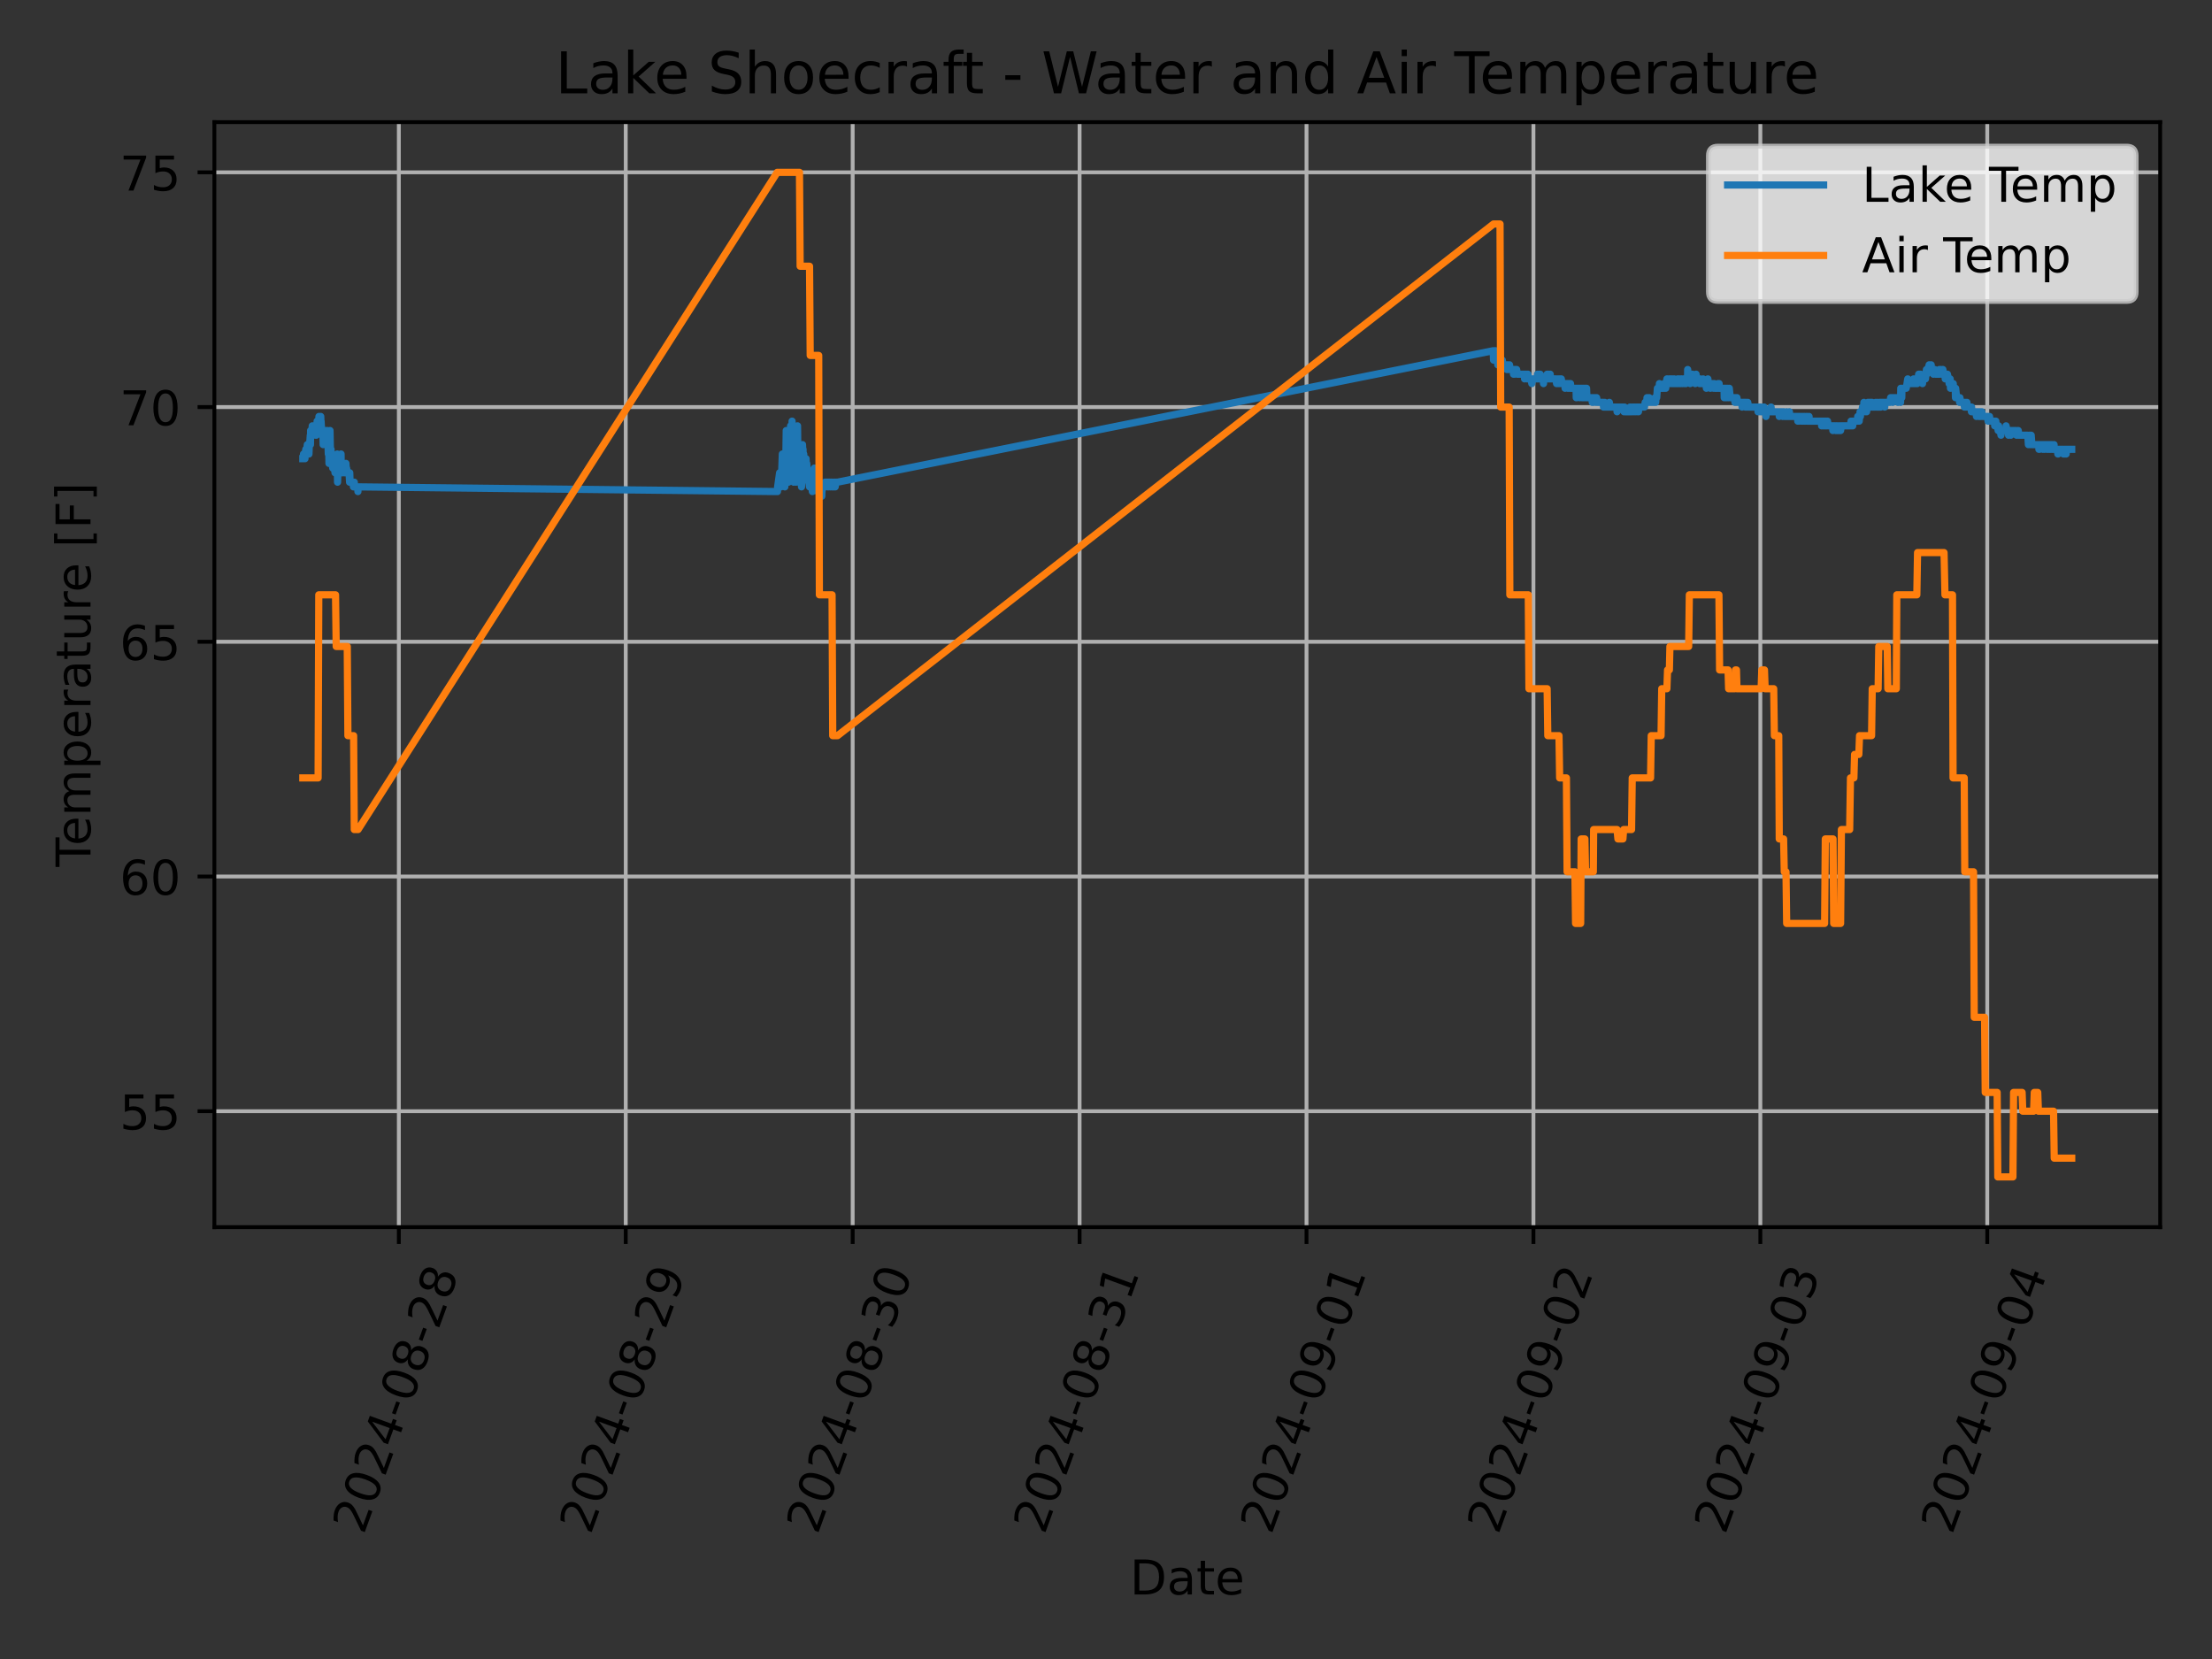 <?xml version="1.0" encoding="utf-8" standalone="no"?>
<!DOCTYPE svg PUBLIC "-//W3C//DTD SVG 1.1//EN"
  "http://www.w3.org/Graphics/SVG/1.1/DTD/svg11.dtd">
<!-- Created with matplotlib (https://matplotlib.org/) -->
<svg height="345.6pt" version="1.1" viewBox="0 0 460.8 345.6" width="460.8pt" xmlns="http://www.w3.org/2000/svg" xmlns:xlink="http://www.w3.org/1999/xlink">
 <rect x="0" y="0" width="460.8" height="345.6" fill="#333333" stroke="none"/>
 <defs>
  <style type="text/css">*{stroke-linecap:butt;stroke-linejoin:round;}</style>
 </defs>
 <g id="figure_1">
  <g id="patch_1">
   <path d="M 0 345.6 
L 460.8 345.6 
L 460.8 0 
L 0 0 
z
" style="fill:none;"/>
  </g>
  <g id="axes_1">
   <g id="patch_2">
    <path d="M 44.66 255.639 
L 450 255.639 
L 450 25.44 
L 44.66 25.44 
z
" style="fill:none;"/>
   </g>
   <g id="matplotlib.axis_1">
    <g id="xtick_1">
     <g id="line2d_1">
      <path clip-path="url(#pa441241f06)" d="M 83.084 255.639 
L 83.084 25.44 
" style="fill:none;stroke:#b0b0b0;stroke-linecap:square;stroke-width:0.8;"/>
     </g>
     <g id="line2d_2">
      <defs>
       <path d="M 0 0 
L 0 3.5 
" id="m059123240b" style="stroke:#000000;stroke-width:0.8;"/>
      </defs>
      <g>
       <use style="stroke:#000000;stroke-width:0.8;" x="83.084" xlink:href="#m059123240b" y="255.639"/>
      </g>
     </g>
     <g id="text_1">
      <!-- 2024-08-28 -->
      <g transform="translate(75.738 319.848)rotate(-70)scale(0.1 -0.1)">
       <defs>
        <path d="M 19.188 8.297 
L 53.609 8.297 
L 53.609 0 
L 7.328 0 
L 7.328 8.297 
Q 12.938 14.109 22.625 23.891 
Q 32.328 33.688 34.812 36.531 
Q 39.547 41.844 41.422 45.531 
Q 43.312 49.219 43.312 52.781 
Q 43.312 58.594 39.234 62.25 
Q 35.156 65.922 28.609 65.922 
Q 23.969 65.922 18.812 64.312 
Q 13.672 62.703 7.812 59.422 
L 7.812 69.391 
Q 13.766 71.781 18.938 73 
Q 24.125 74.219 28.422 74.219 
Q 39.75 74.219 46.484 68.547 
Q 53.219 62.891 53.219 53.422 
Q 53.219 48.922 51.531 44.891 
Q 49.859 40.875 45.406 35.406 
Q 44.188 33.984 37.641 27.219 
Q 31.109 20.453 19.188 8.297 
z
" id="DejaVuSans-50"/>
        <path d="M 31.781 66.406 
Q 24.172 66.406 20.328 58.906 
Q 16.5 51.422 16.5 36.375 
Q 16.5 21.391 20.328 13.891 
Q 24.172 6.391 31.781 6.391 
Q 39.453 6.391 43.281 13.891 
Q 47.125 21.391 47.125 36.375 
Q 47.125 51.422 43.281 58.906 
Q 39.453 66.406 31.781 66.406 
z
M 31.781 74.219 
Q 44.047 74.219 50.516 64.516 
Q 56.984 54.828 56.984 36.375 
Q 56.984 17.969 50.516 8.266 
Q 44.047 -1.422 31.781 -1.422 
Q 19.531 -1.422 13.062 8.266 
Q 6.594 17.969 6.594 36.375 
Q 6.594 54.828 13.062 64.516 
Q 19.531 74.219 31.781 74.219 
z
" id="DejaVuSans-48"/>
        <path d="M 37.797 64.312 
L 12.891 25.391 
L 37.797 25.391 
z
M 35.203 72.906 
L 47.609 72.906 
L 47.609 25.391 
L 58.016 25.391 
L 58.016 17.188 
L 47.609 17.188 
L 47.609 0 
L 37.797 0 
L 37.797 17.188 
L 4.891 17.188 
L 4.891 26.703 
z
" id="DejaVuSans-52"/>
        <path d="M 4.891 31.391 
L 31.203 31.391 
L 31.203 23.391 
L 4.891 23.391 
z
" id="DejaVuSans-45"/>
        <path d="M 31.781 34.625 
Q 24.75 34.625 20.719 30.859 
Q 16.703 27.094 16.703 20.516 
Q 16.703 13.922 20.719 10.156 
Q 24.75 6.391 31.781 6.391 
Q 38.812 6.391 42.859 10.172 
Q 46.922 13.969 46.922 20.516 
Q 46.922 27.094 42.891 30.859 
Q 38.875 34.625 31.781 34.625 
z
M 21.922 38.812 
Q 15.578 40.375 12.031 44.719 
Q 8.5 49.078 8.5 55.328 
Q 8.5 64.062 14.719 69.141 
Q 20.953 74.219 31.781 74.219 
Q 42.672 74.219 48.875 69.141 
Q 55.078 64.062 55.078 55.328 
Q 55.078 49.078 51.531 44.719 
Q 48 40.375 41.703 38.812 
Q 48.828 37.156 52.797 32.312 
Q 56.781 27.484 56.781 20.516 
Q 56.781 9.906 50.312 4.234 
Q 43.844 -1.422 31.781 -1.422 
Q 19.734 -1.422 13.25 4.234 
Q 6.781 9.906 6.781 20.516 
Q 6.781 27.484 10.781 32.312 
Q 14.797 37.156 21.922 38.812 
z
M 18.312 54.391 
Q 18.312 48.734 21.844 45.562 
Q 25.391 42.391 31.781 42.391 
Q 38.141 42.391 41.719 45.562 
Q 45.312 48.734 45.312 54.391 
Q 45.312 60.062 41.719 63.234 
Q 38.141 66.406 31.781 66.406 
Q 25.391 66.406 21.844 63.234 
Q 18.312 60.062 18.312 54.391 
z
" id="DejaVuSans-56"/>
       </defs>
       <use xlink:href="#DejaVuSans-50"/>
       <use x="63.623" xlink:href="#DejaVuSans-48"/>
       <use x="127.246" xlink:href="#DejaVuSans-50"/>
       <use x="190.869" xlink:href="#DejaVuSans-52"/>
       <use x="254.492" xlink:href="#DejaVuSans-45"/>
       <use x="290.576" xlink:href="#DejaVuSans-48"/>
       <use x="354.199" xlink:href="#DejaVuSans-56"/>
       <use x="417.822" xlink:href="#DejaVuSans-45"/>
       <use x="453.906" xlink:href="#DejaVuSans-50"/>
       <use x="517.529" xlink:href="#DejaVuSans-56"/>
      </g>
     </g>
    </g>
    <g id="xtick_2">
     <g id="line2d_3">
      <path clip-path="url(#pa441241f06)" d="M 130.355 255.639 
L 130.355 25.44 
" style="fill:none;stroke:#b0b0b0;stroke-linecap:square;stroke-width:0.8;"/>
     </g>
     <g id="line2d_4">
      <g>
       <use style="stroke:#000000;stroke-width:0.8;" x="130.355" xlink:href="#m059123240b" y="255.639"/>
      </g>
     </g>
     <g id="text_2">
      <!-- 2024-08-29 -->
      <g transform="translate(123.01 319.848)rotate(-70)scale(0.1 -0.1)">
       <defs>
        <path d="M 10.984 1.516 
L 10.984 10.5 
Q 14.703 8.734 18.5 7.812 
Q 22.312 6.891 25.984 6.891 
Q 35.75 6.891 40.891 13.453 
Q 46.047 20.016 46.781 33.406 
Q 43.953 29.203 39.594 26.953 
Q 35.25 24.703 29.984 24.703 
Q 19.047 24.703 12.672 31.312 
Q 6.297 37.938 6.297 49.422 
Q 6.297 60.641 12.938 67.422 
Q 19.578 74.219 30.609 74.219 
Q 43.266 74.219 49.922 64.516 
Q 56.594 54.828 56.594 36.375 
Q 56.594 19.141 48.406 8.859 
Q 40.234 -1.422 26.422 -1.422 
Q 22.703 -1.422 18.891 -0.688 
Q 15.094 0.047 10.984 1.516 
z
M 30.609 32.422 
Q 37.25 32.422 41.125 36.953 
Q 45.016 41.5 45.016 49.422 
Q 45.016 57.281 41.125 61.844 
Q 37.25 66.406 30.609 66.406 
Q 23.969 66.406 20.094 61.844 
Q 16.219 57.281 16.219 49.422 
Q 16.219 41.5 20.094 36.953 
Q 23.969 32.422 30.609 32.422 
z
" id="DejaVuSans-57"/>
       </defs>
       <use xlink:href="#DejaVuSans-50"/>
       <use x="63.623" xlink:href="#DejaVuSans-48"/>
       <use x="127.246" xlink:href="#DejaVuSans-50"/>
       <use x="190.869" xlink:href="#DejaVuSans-52"/>
       <use x="254.492" xlink:href="#DejaVuSans-45"/>
       <use x="290.576" xlink:href="#DejaVuSans-48"/>
       <use x="354.199" xlink:href="#DejaVuSans-56"/>
       <use x="417.822" xlink:href="#DejaVuSans-45"/>
       <use x="453.906" xlink:href="#DejaVuSans-50"/>
       <use x="517.529" xlink:href="#DejaVuSans-57"/>
      </g>
     </g>
    </g>
    <g id="xtick_3">
     <g id="line2d_5">
      <path clip-path="url(#pa441241f06)" d="M 177.627 255.639 
L 177.627 25.44 
" style="fill:none;stroke:#b0b0b0;stroke-linecap:square;stroke-width:0.8;"/>
     </g>
     <g id="line2d_6">
      <g>
       <use style="stroke:#000000;stroke-width:0.8;" x="177.627" xlink:href="#m059123240b" y="255.639"/>
      </g>
     </g>
     <g id="text_3">
      <!-- 2024-08-30 -->
      <g transform="translate(170.281 319.848)rotate(-70)scale(0.1 -0.1)">
       <defs>
        <path d="M 40.578 39.312 
Q 47.656 37.797 51.625 33 
Q 55.609 28.219 55.609 21.188 
Q 55.609 10.406 48.188 4.484 
Q 40.766 -1.422 27.094 -1.422 
Q 22.516 -1.422 17.656 -0.516 
Q 12.797 0.391 7.625 2.203 
L 7.625 11.719 
Q 11.719 9.328 16.594 8.109 
Q 21.484 6.891 26.812 6.891 
Q 36.078 6.891 40.938 10.547 
Q 45.797 14.203 45.797 21.188 
Q 45.797 27.641 41.281 31.266 
Q 36.766 34.906 28.719 34.906 
L 20.219 34.906 
L 20.219 43.016 
L 29.109 43.016 
Q 36.375 43.016 40.234 45.922 
Q 44.094 48.828 44.094 54.297 
Q 44.094 59.906 40.109 62.906 
Q 36.141 65.922 28.719 65.922 
Q 24.656 65.922 20.016 65.031 
Q 15.375 64.156 9.812 62.312 
L 9.812 71.094 
Q 15.438 72.656 20.344 73.438 
Q 25.25 74.219 29.594 74.219 
Q 40.828 74.219 47.359 69.109 
Q 53.906 64.016 53.906 55.328 
Q 53.906 49.266 50.438 45.094 
Q 46.969 40.922 40.578 39.312 
z
" id="DejaVuSans-51"/>
       </defs>
       <use xlink:href="#DejaVuSans-50"/>
       <use x="63.623" xlink:href="#DejaVuSans-48"/>
       <use x="127.246" xlink:href="#DejaVuSans-50"/>
       <use x="190.869" xlink:href="#DejaVuSans-52"/>
       <use x="254.492" xlink:href="#DejaVuSans-45"/>
       <use x="290.576" xlink:href="#DejaVuSans-48"/>
       <use x="354.199" xlink:href="#DejaVuSans-56"/>
       <use x="417.822" xlink:href="#DejaVuSans-45"/>
       <use x="453.906" xlink:href="#DejaVuSans-51"/>
       <use x="517.529" xlink:href="#DejaVuSans-48"/>
      </g>
     </g>
    </g>
    <g id="xtick_4">
     <g id="line2d_7">
      <path clip-path="url(#pa441241f06)" d="M 224.898 255.639 
L 224.898 25.44 
" style="fill:none;stroke:#b0b0b0;stroke-linecap:square;stroke-width:0.8;"/>
     </g>
     <g id="line2d_8">
      <g>
       <use style="stroke:#000000;stroke-width:0.8;" x="224.898" xlink:href="#m059123240b" y="255.639"/>
      </g>
     </g>
     <g id="text_4">
      <!-- 2024-08-31 -->
      <g transform="translate(217.553 319.848)rotate(-70)scale(0.1 -0.1)">
       <defs>
        <path d="M 12.406 8.297 
L 28.516 8.297 
L 28.516 63.922 
L 10.984 60.406 
L 10.984 69.391 
L 28.422 72.906 
L 38.281 72.906 
L 38.281 8.297 
L 54.391 8.297 
L 54.391 0 
L 12.406 0 
z
" id="DejaVuSans-49"/>
       </defs>
       <use xlink:href="#DejaVuSans-50"/>
       <use x="63.623" xlink:href="#DejaVuSans-48"/>
       <use x="127.246" xlink:href="#DejaVuSans-50"/>
       <use x="190.869" xlink:href="#DejaVuSans-52"/>
       <use x="254.492" xlink:href="#DejaVuSans-45"/>
       <use x="290.576" xlink:href="#DejaVuSans-48"/>
       <use x="354.199" xlink:href="#DejaVuSans-56"/>
       <use x="417.822" xlink:href="#DejaVuSans-45"/>
       <use x="453.906" xlink:href="#DejaVuSans-51"/>
       <use x="517.529" xlink:href="#DejaVuSans-49"/>
      </g>
     </g>
    </g>
    <g id="xtick_5">
     <g id="line2d_9">
      <path clip-path="url(#pa441241f06)" d="M 272.17 255.639 
L 272.17 25.44 
" style="fill:none;stroke:#b0b0b0;stroke-linecap:square;stroke-width:0.8;"/>
     </g>
     <g id="line2d_10">
      <g>
       <use style="stroke:#000000;stroke-width:0.8;" x="272.17" xlink:href="#m059123240b" y="255.639"/>
      </g>
     </g>
     <g id="text_5">
      <!-- 2024-09-01 -->
      <g transform="translate(264.825 319.848)rotate(-70)scale(0.1 -0.1)">
       <use xlink:href="#DejaVuSans-50"/>
       <use x="63.623" xlink:href="#DejaVuSans-48"/>
       <use x="127.246" xlink:href="#DejaVuSans-50"/>
       <use x="190.869" xlink:href="#DejaVuSans-52"/>
       <use x="254.492" xlink:href="#DejaVuSans-45"/>
       <use x="290.576" xlink:href="#DejaVuSans-48"/>
       <use x="354.199" xlink:href="#DejaVuSans-57"/>
       <use x="417.822" xlink:href="#DejaVuSans-45"/>
       <use x="453.906" xlink:href="#DejaVuSans-48"/>
       <use x="517.529" xlink:href="#DejaVuSans-49"/>
      </g>
     </g>
    </g>
    <g id="xtick_6">
     <g id="line2d_11">
      <path clip-path="url(#pa441241f06)" d="M 319.442 255.639 
L 319.442 25.44 
" style="fill:none;stroke:#b0b0b0;stroke-linecap:square;stroke-width:0.8;"/>
     </g>
     <g id="line2d_12">
      <g>
       <use style="stroke:#000000;stroke-width:0.8;" x="319.442" xlink:href="#m059123240b" y="255.639"/>
      </g>
     </g>
     <g id="text_6">
      <!-- 2024-09-02 -->
      <g transform="translate(312.096 319.848)rotate(-70)scale(0.1 -0.1)">
       <use xlink:href="#DejaVuSans-50"/>
       <use x="63.623" xlink:href="#DejaVuSans-48"/>
       <use x="127.246" xlink:href="#DejaVuSans-50"/>
       <use x="190.869" xlink:href="#DejaVuSans-52"/>
       <use x="254.492" xlink:href="#DejaVuSans-45"/>
       <use x="290.576" xlink:href="#DejaVuSans-48"/>
       <use x="354.199" xlink:href="#DejaVuSans-57"/>
       <use x="417.822" xlink:href="#DejaVuSans-45"/>
       <use x="453.906" xlink:href="#DejaVuSans-48"/>
       <use x="517.529" xlink:href="#DejaVuSans-50"/>
      </g>
     </g>
    </g>
    <g id="xtick_7">
     <g id="line2d_13">
      <path clip-path="url(#pa441241f06)" d="M 366.713 255.639 
L 366.713 25.44 
" style="fill:none;stroke:#b0b0b0;stroke-linecap:square;stroke-width:0.8;"/>
     </g>
     <g id="line2d_14">
      <g>
       <use style="stroke:#000000;stroke-width:0.8;" x="366.713" xlink:href="#m059123240b" y="255.639"/>
      </g>
     </g>
     <g id="text_7">
      <!-- 2024-09-03 -->
      <g transform="translate(359.368 319.848)rotate(-70)scale(0.1 -0.1)">
       <use xlink:href="#DejaVuSans-50"/>
       <use x="63.623" xlink:href="#DejaVuSans-48"/>
       <use x="127.246" xlink:href="#DejaVuSans-50"/>
       <use x="190.869" xlink:href="#DejaVuSans-52"/>
       <use x="254.492" xlink:href="#DejaVuSans-45"/>
       <use x="290.576" xlink:href="#DejaVuSans-48"/>
       <use x="354.199" xlink:href="#DejaVuSans-57"/>
       <use x="417.822" xlink:href="#DejaVuSans-45"/>
       <use x="453.906" xlink:href="#DejaVuSans-48"/>
       <use x="517.529" xlink:href="#DejaVuSans-51"/>
      </g>
     </g>
    </g>
    <g id="xtick_8">
     <g id="line2d_15">
      <path clip-path="url(#pa441241f06)" d="M 413.985 255.639 
L 413.985 25.44 
" style="fill:none;stroke:#b0b0b0;stroke-linecap:square;stroke-width:0.8;"/>
     </g>
     <g id="line2d_16">
      <g>
       <use style="stroke:#000000;stroke-width:0.8;" x="413.985" xlink:href="#m059123240b" y="255.639"/>
      </g>
     </g>
     <g id="text_8">
      <!-- 2024-09-04 -->
      <g transform="translate(406.639 319.848)rotate(-70)scale(0.1 -0.1)">
       <use xlink:href="#DejaVuSans-50"/>
       <use x="63.623" xlink:href="#DejaVuSans-48"/>
       <use x="127.246" xlink:href="#DejaVuSans-50"/>
       <use x="190.869" xlink:href="#DejaVuSans-52"/>
       <use x="254.492" xlink:href="#DejaVuSans-45"/>
       <use x="290.576" xlink:href="#DejaVuSans-48"/>
       <use x="354.199" xlink:href="#DejaVuSans-57"/>
       <use x="417.822" xlink:href="#DejaVuSans-45"/>
       <use x="453.906" xlink:href="#DejaVuSans-48"/>
       <use x="517.529" xlink:href="#DejaVuSans-52"/>
      </g>
     </g>
    </g>
    <g id="text_9">
     <!-- Date -->
     <g transform="translate(235.379 332.158)scale(0.1 -0.1)">
      <defs>
       <path d="M 19.672 64.797 
L 19.672 8.109 
L 31.594 8.109 
Q 46.688 8.109 53.688 14.938 
Q 60.688 21.781 60.688 36.531 
Q 60.688 51.172 53.688 57.984 
Q 46.688 64.797 31.594 64.797 
z
M 9.812 72.906 
L 30.078 72.906 
Q 51.266 72.906 61.172 64.094 
Q 71.094 55.281 71.094 36.531 
Q 71.094 17.672 61.125 8.828 
Q 51.172 0 30.078 0 
L 9.812 0 
z
" id="DejaVuSans-68"/>
       <path d="M 34.281 27.484 
Q 23.391 27.484 19.188 25 
Q 14.984 22.516 14.984 16.5 
Q 14.984 11.719 18.141 8.906 
Q 21.297 6.109 26.703 6.109 
Q 34.188 6.109 38.703 11.406 
Q 43.219 16.703 43.219 25.484 
L 43.219 27.484 
z
M 52.203 31.203 
L 52.203 0 
L 43.219 0 
L 43.219 8.297 
Q 40.141 3.328 35.547 0.953 
Q 30.953 -1.422 24.312 -1.422 
Q 15.922 -1.422 10.953 3.297 
Q 6 8.016 6 15.922 
Q 6 25.141 12.172 29.828 
Q 18.359 34.516 30.609 34.516 
L 43.219 34.516 
L 43.219 35.406 
Q 43.219 41.609 39.141 45 
Q 35.062 48.391 27.688 48.391 
Q 23 48.391 18.547 47.266 
Q 14.109 46.141 10.016 43.891 
L 10.016 52.203 
Q 14.938 54.109 19.578 55.047 
Q 24.219 56 28.609 56 
Q 40.484 56 46.344 49.844 
Q 52.203 43.703 52.203 31.203 
z
" id="DejaVuSans-97"/>
       <path d="M 18.312 70.219 
L 18.312 54.688 
L 36.812 54.688 
L 36.812 47.703 
L 18.312 47.703 
L 18.312 18.016 
Q 18.312 11.328 20.141 9.422 
Q 21.969 7.516 27.594 7.516 
L 36.812 7.516 
L 36.812 0 
L 27.594 0 
Q 17.188 0 13.234 3.875 
Q 9.281 7.766 9.281 18.016 
L 9.281 47.703 
L 2.688 47.703 
L 2.688 54.688 
L 9.281 54.688 
L 9.281 70.219 
z
" id="DejaVuSans-116"/>
       <path d="M 56.203 29.594 
L 56.203 25.203 
L 14.891 25.203 
Q 15.484 15.922 20.484 11.062 
Q 25.484 6.203 34.422 6.203 
Q 39.594 6.203 44.453 7.469 
Q 49.312 8.734 54.109 11.281 
L 54.109 2.781 
Q 49.266 0.734 44.188 -0.344 
Q 39.109 -1.422 33.891 -1.422 
Q 20.797 -1.422 13.156 6.188 
Q 5.516 13.812 5.516 26.812 
Q 5.516 40.234 12.766 48.109 
Q 20.016 56 32.328 56 
Q 43.359 56 49.781 48.891 
Q 56.203 41.797 56.203 29.594 
z
M 47.219 32.234 
Q 47.125 39.594 43.094 43.984 
Q 39.062 48.391 32.422 48.391 
Q 24.906 48.391 20.391 44.141 
Q 15.875 39.891 15.188 32.172 
z
" id="DejaVuSans-101"/>
      </defs>
      <use xlink:href="#DejaVuSans-68"/>
      <use x="77.002" xlink:href="#DejaVuSans-97"/>
      <use x="138.281" xlink:href="#DejaVuSans-116"/>
      <use x="177.49" xlink:href="#DejaVuSans-101"/>
     </g>
    </g>
   </g>
   <g id="matplotlib.axis_2">
    <g id="ytick_1">
     <g id="line2d_17">
      <path clip-path="url(#pa441241f06)" d="M 44.66 231.484 
L 450 231.484 
" style="fill:none;stroke:#b0b0b0;stroke-linecap:square;stroke-width:0.8;"/>
     </g>
     <g id="line2d_18">
      <defs>
       <path d="M 0 0 
L -3.5 0 
" id="m784ca00438" style="stroke:#000000;stroke-width:0.8;"/>
      </defs>
      <g>
       <use style="stroke:#000000;stroke-width:0.8;" x="44.66" xlink:href="#m784ca00438" y="231.484"/>
      </g>
     </g>
     <g id="text_10">
      <!-- 55 -->
      <g transform="translate(24.935 235.284)scale(0.1 -0.1)">
       <defs>
        <path d="M 10.797 72.906 
L 49.516 72.906 
L 49.516 64.594 
L 19.828 64.594 
L 19.828 46.734 
Q 21.969 47.469 24.109 47.828 
Q 26.266 48.188 28.422 48.188 
Q 40.625 48.188 47.75 41.5 
Q 54.891 34.812 54.891 23.391 
Q 54.891 11.625 47.562 5.094 
Q 40.234 -1.422 26.906 -1.422 
Q 22.312 -1.422 17.547 -0.641 
Q 12.797 0.141 7.719 1.703 
L 7.719 11.625 
Q 12.109 9.234 16.797 8.062 
Q 21.484 6.891 26.703 6.891 
Q 35.156 6.891 40.078 11.328 
Q 45.016 15.766 45.016 23.391 
Q 45.016 31 40.078 35.438 
Q 35.156 39.891 26.703 39.891 
Q 22.75 39.891 18.812 39.016 
Q 14.891 38.141 10.797 36.281 
z
" id="DejaVuSans-53"/>
       </defs>
       <use xlink:href="#DejaVuSans-53"/>
       <use x="63.623" xlink:href="#DejaVuSans-53"/>
      </g>
     </g>
    </g>
    <g id="ytick_2">
     <g id="line2d_19">
      <path clip-path="url(#pa441241f06)" d="M 44.66 182.589 
L 450 182.589 
" style="fill:none;stroke:#b0b0b0;stroke-linecap:square;stroke-width:0.8;"/>
     </g>
     <g id="line2d_20">
      <g>
       <use style="stroke:#000000;stroke-width:0.8;" x="44.66" xlink:href="#m784ca00438" y="182.589"/>
      </g>
     </g>
     <g id="text_11">
      <!-- 60 -->
      <g transform="translate(24.935 186.388)scale(0.1 -0.1)">
       <defs>
        <path d="M 33.016 40.375 
Q 26.375 40.375 22.484 35.828 
Q 18.609 31.297 18.609 23.391 
Q 18.609 15.531 22.484 10.953 
Q 26.375 6.391 33.016 6.391 
Q 39.656 6.391 43.531 10.953 
Q 47.406 15.531 47.406 23.391 
Q 47.406 31.297 43.531 35.828 
Q 39.656 40.375 33.016 40.375 
z
M 52.594 71.297 
L 52.594 62.312 
Q 48.875 64.062 45.094 64.984 
Q 41.312 65.922 37.594 65.922 
Q 27.828 65.922 22.672 59.328 
Q 17.531 52.734 16.797 39.406 
Q 19.672 43.656 24.016 45.922 
Q 28.375 48.188 33.594 48.188 
Q 44.578 48.188 50.953 41.516 
Q 57.328 34.859 57.328 23.391 
Q 57.328 12.156 50.688 5.359 
Q 44.047 -1.422 33.016 -1.422 
Q 20.359 -1.422 13.672 8.266 
Q 6.984 17.969 6.984 36.375 
Q 6.984 53.656 15.188 63.938 
Q 23.391 74.219 37.203 74.219 
Q 40.922 74.219 44.703 73.484 
Q 48.484 72.75 52.594 71.297 
z
" id="DejaVuSans-54"/>
       </defs>
       <use xlink:href="#DejaVuSans-54"/>
       <use x="63.623" xlink:href="#DejaVuSans-48"/>
      </g>
     </g>
    </g>
    <g id="ytick_3">
     <g id="line2d_21">
      <path clip-path="url(#pa441241f06)" d="M 44.66 133.694 
L 450 133.694 
" style="fill:none;stroke:#b0b0b0;stroke-linecap:square;stroke-width:0.8;"/>
     </g>
     <g id="line2d_22">
      <g>
       <use style="stroke:#000000;stroke-width:0.8;" x="44.66" xlink:href="#m784ca00438" y="133.694"/>
      </g>
     </g>
     <g id="text_12">
      <!-- 65 -->
      <g transform="translate(24.935 137.493)scale(0.1 -0.1)">
       <use xlink:href="#DejaVuSans-54"/>
       <use x="63.623" xlink:href="#DejaVuSans-53"/>
      </g>
     </g>
    </g>
    <g id="ytick_4">
     <g id="line2d_23">
      <path clip-path="url(#pa441241f06)" d="M 44.66 84.799 
L 450 84.799 
" style="fill:none;stroke:#b0b0b0;stroke-linecap:square;stroke-width:0.8;"/>
     </g>
     <g id="line2d_24">
      <g>
       <use style="stroke:#000000;stroke-width:0.8;" x="44.66" xlink:href="#m784ca00438" y="84.799"/>
      </g>
     </g>
     <g id="text_13">
      <!-- 70 -->
      <g transform="translate(24.935 88.598)scale(0.1 -0.1)">
       <defs>
        <path d="M 8.203 72.906 
L 55.078 72.906 
L 55.078 68.703 
L 28.609 0 
L 18.312 0 
L 43.219 64.594 
L 8.203 64.594 
z
" id="DejaVuSans-55"/>
       </defs>
       <use xlink:href="#DejaVuSans-55"/>
       <use x="63.623" xlink:href="#DejaVuSans-48"/>
      </g>
     </g>
    </g>
    <g id="ytick_5">
     <g id="line2d_25">
      <path clip-path="url(#pa441241f06)" d="M 44.66 35.904 
L 450 35.904 
" style="fill:none;stroke:#b0b0b0;stroke-linecap:square;stroke-width:0.8;"/>
     </g>
     <g id="line2d_26">
      <g>
       <use style="stroke:#000000;stroke-width:0.8;" x="44.66" xlink:href="#m784ca00438" y="35.904"/>
      </g>
     </g>
     <g id="text_14">
      <!-- 75 -->
      <g transform="translate(24.935 39.703)scale(0.1 -0.1)">
       <use xlink:href="#DejaVuSans-55"/>
       <use x="63.623" xlink:href="#DejaVuSans-53"/>
      </g>
     </g>
    </g>
    <g id="text_15">
     <!-- Temperature [F] -->
     <g transform="translate(18.855 180.575)rotate(-90)scale(0.1 -0.1)">
      <defs>
       <path d="M -0.297 72.906 
L 61.375 72.906 
L 61.375 64.594 
L 35.5 64.594 
L 35.5 0 
L 25.594 0 
L 25.594 64.594 
L -0.297 64.594 
z
" id="DejaVuSans-84"/>
       <path d="M 52 44.188 
Q 55.375 50.25 60.062 53.125 
Q 64.75 56 71.094 56 
Q 79.641 56 84.281 50.016 
Q 88.922 44.047 88.922 33.016 
L 88.922 0 
L 79.891 0 
L 79.891 32.719 
Q 79.891 40.578 77.094 44.375 
Q 74.312 48.188 68.609 48.188 
Q 61.625 48.188 57.562 43.547 
Q 53.516 38.922 53.516 30.906 
L 53.516 0 
L 44.484 0 
L 44.484 32.719 
Q 44.484 40.625 41.703 44.406 
Q 38.922 48.188 33.109 48.188 
Q 26.219 48.188 22.156 43.531 
Q 18.109 38.875 18.109 30.906 
L 18.109 0 
L 9.078 0 
L 9.078 54.688 
L 18.109 54.688 
L 18.109 46.188 
Q 21.188 51.219 25.484 53.609 
Q 29.781 56 35.688 56 
Q 41.656 56 45.828 52.969 
Q 50 49.953 52 44.188 
z
" id="DejaVuSans-109"/>
       <path d="M 18.109 8.203 
L 18.109 -20.797 
L 9.078 -20.797 
L 9.078 54.688 
L 18.109 54.688 
L 18.109 46.391 
Q 20.953 51.266 25.266 53.625 
Q 29.594 56 35.594 56 
Q 45.562 56 51.781 48.094 
Q 58.016 40.188 58.016 27.297 
Q 58.016 14.406 51.781 6.484 
Q 45.562 -1.422 35.594 -1.422 
Q 29.594 -1.422 25.266 0.953 
Q 20.953 3.328 18.109 8.203 
z
M 48.688 27.297 
Q 48.688 37.203 44.609 42.844 
Q 40.531 48.484 33.406 48.484 
Q 26.266 48.484 22.188 42.844 
Q 18.109 37.203 18.109 27.297 
Q 18.109 17.391 22.188 11.75 
Q 26.266 6.109 33.406 6.109 
Q 40.531 6.109 44.609 11.75 
Q 48.688 17.391 48.688 27.297 
z
" id="DejaVuSans-112"/>
       <path d="M 41.109 46.297 
Q 39.594 47.172 37.812 47.578 
Q 36.031 48 33.891 48 
Q 26.266 48 22.188 43.047 
Q 18.109 38.094 18.109 28.812 
L 18.109 0 
L 9.078 0 
L 9.078 54.688 
L 18.109 54.688 
L 18.109 46.188 
Q 20.953 51.172 25.484 53.578 
Q 30.031 56 36.531 56 
Q 37.453 56 38.578 55.875 
Q 39.703 55.766 41.062 55.516 
z
" id="DejaVuSans-114"/>
       <path d="M 8.5 21.578 
L 8.5 54.688 
L 17.484 54.688 
L 17.484 21.922 
Q 17.484 14.156 20.5 10.266 
Q 23.531 6.391 29.594 6.391 
Q 36.859 6.391 41.078 11.031 
Q 45.312 15.672 45.312 23.688 
L 45.312 54.688 
L 54.297 54.688 
L 54.297 0 
L 45.312 0 
L 45.312 8.406 
Q 42.047 3.422 37.719 1 
Q 33.406 -1.422 27.688 -1.422 
Q 18.266 -1.422 13.375 4.438 
Q 8.5 10.297 8.5 21.578 
z
M 31.109 56 
z
" id="DejaVuSans-117"/>
       <path id="DejaVuSans-32"/>
       <path d="M 8.594 75.984 
L 29.297 75.984 
L 29.297 69 
L 17.578 69 
L 17.578 -6.203 
L 29.297 -6.203 
L 29.297 -13.188 
L 8.594 -13.188 
z
" id="DejaVuSans-91"/>
       <path d="M 9.812 72.906 
L 51.703 72.906 
L 51.703 64.594 
L 19.672 64.594 
L 19.672 43.109 
L 48.578 43.109 
L 48.578 34.812 
L 19.672 34.812 
L 19.672 0 
L 9.812 0 
z
" id="DejaVuSans-70"/>
       <path d="M 30.422 75.984 
L 30.422 -13.188 
L 9.719 -13.188 
L 9.719 -6.203 
L 21.391 -6.203 
L 21.391 69 
L 9.719 69 
L 9.719 75.984 
z
" id="DejaVuSans-93"/>
      </defs>
      <use xlink:href="#DejaVuSans-84"/>
      <use x="44.084" xlink:href="#DejaVuSans-101"/>
      <use x="105.607" xlink:href="#DejaVuSans-109"/>
      <use x="203.02" xlink:href="#DejaVuSans-112"/>
      <use x="266.496" xlink:href="#DejaVuSans-101"/>
      <use x="328.02" xlink:href="#DejaVuSans-114"/>
      <use x="369.133" xlink:href="#DejaVuSans-97"/>
      <use x="430.412" xlink:href="#DejaVuSans-116"/>
      <use x="469.621" xlink:href="#DejaVuSans-117"/>
      <use x="533" xlink:href="#DejaVuSans-114"/>
      <use x="571.863" xlink:href="#DejaVuSans-101"/>
      <use x="633.387" xlink:href="#DejaVuSans-32"/>
      <use x="665.174" xlink:href="#DejaVuSans-91"/>
      <use x="704.188" xlink:href="#DejaVuSans-70"/>
      <use x="761.707" xlink:href="#DejaVuSans-93"/>
     </g>
    </g>
   </g>
   <g id="line2d_27">
    <path clip-path="url(#pa441241f06)" d="M 63.085 95.556 
L 63.157 95.556 
L 63.225 94.578 
L 63.259 95.556 
L 63.293 95.556 
L 63.43 94.578 
L 63.498 94.578 
L 63.532 95.556 
L 63.567 94.578 
L 63.704 93.6 
L 63.91 93.6 
L 64.014 92.622 
L 64.188 94.578 
L 64.222 94.578 
L 64.327 92.622 
L 64.361 94.578 
L 64.429 92.622 
L 64.5 92.622 
L 64.639 90.666 
L 64.673 92.622 
L 64.707 89.688 
L 64.741 89.688 
L 64.776 90.666 
L 64.845 89.688 
L 64.982 89.688 
L 65.052 88.71 
L 65.087 89.688 
L 65.122 89.688 
L 65.157 88.71 
L 65.191 90.666 
L 65.294 90.666 
L 65.435 88.71 
L 65.469 88.71 
L 65.607 89.688 
L 65.641 89.688 
L 65.781 90.666 
L 65.885 90.666 
L 66.06 87.733 
L 66.233 89.688 
L 66.374 87.733 
L 66.409 87.733 
L 66.445 86.755 
L 66.514 87.733 
L 66.548 88.71 
L 66.605 87.733 
L 66.745 87.733 
L 66.816 86.755 
L 66.85 87.733 
L 66.886 87.733 
L 67.063 90.666 
L 67.133 89.688 
L 67.171 90.666 
L 67.282 90.666 
L 67.317 92.622 
L 67.386 90.666 
L 67.489 90.666 
L 67.628 89.688 
L 67.698 90.666 
L 67.734 89.688 
L 67.802 89.688 
L 67.872 92.622 
L 67.908 89.688 
L 67.976 89.688 
L 68.05 92.622 
L 68.084 90.666 
L 68.118 90.666 
L 68.152 92.622 
L 68.186 89.688 
L 68.22 90.666 
L 68.255 90.666 
L 68.394 94.578 
L 68.464 90.666 
L 68.498 94.578 
L 68.534 96.534 
L 68.569 93.6 
L 68.747 89.688 
L 68.887 96.534 
L 68.958 93.6 
L 68.993 95.556 
L 69.065 96.534 
L 69.099 95.556 
L 69.133 95.556 
L 69.308 97.512 
L 69.655 97.512 
L 69.794 98.489 
L 69.899 97.512 
L 69.968 98.489 
L 70.002 97.512 
L 70.036 96.534 
L 70.071 98.489 
L 70.143 98.489 
L 70.247 94.578 
L 70.282 97.512 
L 70.318 100.445 
L 70.386 98.489 
L 70.492 98.489 
L 70.702 95.556 
L 70.841 96.534 
L 70.911 96.534 
L 70.946 95.556 
L 70.98 96.534 
L 71.015 97.512 
L 71.049 94.578 
L 71.084 97.512 
L 71.154 98.489 
L 71.225 96.534 
L 71.259 97.512 
L 71.293 97.512 
L 71.326 96.534 
L 71.361 98.489 
L 71.396 98.489 
L 71.431 96.534 
L 71.499 97.512 
L 71.673 97.512 
L 71.781 98.489 
L 71.884 97.512 
L 71.993 98.489 
L 72.063 96.534 
L 72.131 97.512 
L 72.2 97.512 
L 72.339 98.489 
L 72.719 98.489 
L 72.823 100.445 
L 72.859 98.489 
L 72.927 100.445 
L 73.489 100.445 
L 73.63 101.423 
L 73.666 100.445 
L 73.735 101.423 
L 73.769 101.423 
L 73.803 100.445 
L 73.871 101.423 
L 74.53 101.423 
L 74.564 102.401 
L 74.598 101.423 
L 161.958 102.401 
L 161.993 101.423 
L 162.407 98.489 
L 162.441 101.423 
L 162.513 100.445 
L 162.586 101.423 
L 162.621 98.489 
L 162.705 101.423 
L 162.868 97.512 
L 162.976 94.578 
L 163.125 98.489 
L 163.159 97.512 
L 163.317 100.445 
L 163.463 100.445 
L 163.497 101.423 
L 163.638 97.512 
L 163.676 97.512 
L 163.786 89.688 
L 163.886 97.512 
L 163.92 95.556 
L 164.031 98.489 
L 164.07 96.534 
L 164.14 97.512 
L 164.261 100.445 
L 164.373 97.512 
L 164.517 98.489 
L 164.694 88.71 
L 164.832 97.512 
L 164.866 98.489 
L 165.004 87.733 
L 165.039 88.71 
L 165.331 100.445 
L 165.399 96.534 
L 165.456 97.512 
L 165.633 95.556 
L 165.808 100.445 
L 165.842 98.489 
L 165.919 98.489 
L 166.139 88.71 
L 166.257 98.489 
L 166.294 96.534 
L 166.371 100.445 
L 166.478 96.534 
L 166.616 100.445 
L 166.65 97.512 
L 166.685 98.489 
L 166.825 98.489 
L 166.86 96.534 
L 166.933 98.489 
L 166.969 101.423 
L 167.004 100.445 
L 167.106 97.512 
L 167.142 98.489 
L 167.179 92.622 
L 167.251 94.578 
L 167.287 93.6 
L 167.358 97.512 
L 167.392 95.556 
L 167.429 94.578 
L 167.462 95.556 
L 167.636 97.512 
L 167.748 96.534 
L 167.816 96.534 
L 167.884 97.512 
L 167.919 95.556 
L 167.987 97.512 
L 168.021 97.512 
L 168.055 96.534 
L 168.124 97.512 
L 168.159 97.512 
L 168.296 98.489 
L 168.331 98.489 
L 168.469 100.445 
L 168.503 100.445 
L 168.642 101.423 
L 169.126 101.423 
L 169.231 102.401 
L 169.37 101.423 
L 169.614 101.423 
L 169.648 97.512 
L 169.716 101.423 
L 169.82 100.445 
L 169.964 101.423 
L 170.068 101.423 
L 170.102 100.445 
L 170.171 101.423 
L 170.239 101.423 
L 170.344 102.401 
L 170.379 101.423 
L 170.45 102.401 
L 171.153 102.401 
L 171.19 103.379 
L 171.224 102.401 
L 171.376 101.423 
L 171.772 101.423 
L 171.874 100.445 
L 171.909 101.423 
L 171.982 100.445 
L 172.47 100.445 
L 172.504 101.423 
L 172.572 100.445 
L 172.886 100.445 
L 172.993 101.423 
L 173.129 100.445 
L 173.265 100.445 
L 173.368 101.423 
L 173.473 100.445 
L 173.611 101.423 
L 173.679 101.423 
L 173.815 100.445 
L 173.884 100.445 
L 173.985 101.423 
L 174.131 100.445 
L 174.474 100.445 
L 311.058 73.064 
L 311.137 75.02 
L 311.302 75.02 
L 311.336 73.064 
L 311.407 75.02 
L 311.518 75.02 
L 311.553 73.064 
L 311.587 75.02 
L 311.942 75.02 
L 312.012 75.998 
L 312.047 75.02 
L 312.261 75.02 
L 312.297 75.998 
L 312.372 75.02 
L 312.413 75.02 
L 312.552 75.998 
L 312.622 75.998 
L 312.657 75.02 
L 312.725 75.998 
L 312.863 75.998 
L 312.965 75.02 
L 313.085 75.998 
L 313.865 75.998 
L 313.899 76.976 
L 313.967 75.998 
L 314.001 75.998 
L 314.035 76.976 
L 314.104 75.998 
L 314.139 75.998 
L 314.282 76.976 
L 314.426 75.998 
L 314.46 75.998 
L 314.596 76.976 
L 315.258 76.976 
L 315.292 77.953 
L 315.36 76.976 
L 315.503 76.976 
L 315.541 77.953 
L 315.592 76.976 
L 315.944 76.976 
L 316.087 77.953 
L 317.561 77.953 
L 317.596 78.931 
L 317.667 77.953 
L 317.982 77.953 
L 318.125 78.931 
L 318.266 77.953 
L 318.301 77.953 
L 318.44 78.931 
L 318.937 78.931 
L 319.101 79.909 
L 319.238 78.931 
L 320.25 78.931 
L 320.284 77.953 
L 320.354 78.931 
L 320.601 78.931 
L 320.635 77.953 
L 320.706 78.931 
L 320.741 78.931 
L 320.844 77.953 
L 320.984 78.931 
L 321.507 78.931 
L 321.541 79.909 
L 321.609 78.931 
L 322.262 78.931 
L 322.297 77.953 
L 322.366 78.931 
L 322.469 78.931 
L 322.515 77.953 
L 322.553 78.931 
L 322.9 78.931 
L 322.935 77.953 
L 323.006 78.931 
L 324.121 78.931 
L 324.26 79.909 
L 324.33 79.909 
L 324.474 78.931 
L 324.626 79.909 
L 324.767 78.931 
L 324.801 78.931 
L 324.939 79.909 
L 325.079 78.931 
L 325.253 78.931 
L 325.389 79.909 
L 325.999 79.909 
L 326.033 80.887 
L 326.101 79.909 
L 326.526 79.909 
L 326.632 80.887 
L 326.738 79.909 
L 326.842 80.887 
L 326.95 79.909 
L 327.096 80.887 
L 327.13 80.887 
L 327.166 79.909 
L 327.236 80.887 
L 328.325 80.887 
L 328.36 82.843 
L 328.43 80.887 
L 328.463 80.887 
L 328.503 82.843 
L 328.573 80.887 
L 329.036 80.887 
L 329.105 82.843 
L 329.14 80.887 
L 329.464 80.887 
L 329.604 82.843 
L 329.706 80.887 
L 329.809 82.843 
L 329.915 80.887 
L 330.019 82.843 
L 330.163 80.887 
L 330.302 82.843 
L 330.336 82.843 
L 330.37 80.887 
L 330.439 82.843 
L 330.476 82.843 
L 330.512 80.887 
L 330.583 82.843 
L 331.594 82.843 
L 331.701 83.821 
L 331.813 82.843 
L 331.917 82.843 
L 331.952 83.821 
L 331.987 82.843 
L 332.365 82.843 
L 332.505 83.821 
L 332.609 82.843 
L 332.749 83.821 
L 333.941 83.821 
L 334.044 84.799 
L 334.116 83.821 
L 334.15 84.799 
L 334.22 84.799 
L 334.288 83.821 
L 334.322 84.799 
L 335.118 84.799 
L 335.259 83.821 
L 335.398 84.799 
L 336.828 84.799 
L 336.862 85.777 
L 337.044 84.799 
L 338.166 84.799 
L 338.312 85.777 
L 338.418 84.799 
L 338.574 85.777 
L 339.531 85.777 
L 339.565 84.799 
L 339.637 85.777 
L 339.814 85.777 
L 339.918 84.799 
L 340.06 85.777 
L 340.095 85.777 
L 340.237 84.799 
L 340.41 84.799 
L 340.444 85.777 
L 340.514 84.799 
L 340.619 84.799 
L 340.763 85.777 
L 340.903 84.799 
L 341.179 84.799 
L 341.213 85.777 
L 341.288 84.799 
L 341.324 85.777 
L 341.397 84.799 
L 342.572 84.799 
L 342.712 83.821 
L 343.028 83.821 
L 343.099 82.843 
L 343.133 83.821 
L 343.346 83.821 
L 343.425 82.843 
L 343.53 83.821 
L 343.566 82.843 
L 343.636 83.821 
L 344.624 83.821 
L 344.765 82.843 
L 344.878 82.843 
L 344.913 83.821 
L 344.981 82.843 
L 345.122 82.843 
L 345.263 80.887 
L 345.614 80.887 
L 345.683 79.909 
L 345.717 80.887 
L 346.553 80.887 
L 346.656 79.909 
L 346.797 80.887 
L 346.865 80.887 
L 346.969 79.909 
L 347.003 80.887 
L 347.073 79.909 
L 347.107 79.909 
L 347.243 78.931 
L 347.314 78.931 
L 347.451 79.909 
L 347.554 79.909 
L 347.693 78.931 
L 347.727 78.931 
L 347.832 79.909 
L 347.985 78.931 
L 348.092 78.931 
L 348.198 79.909 
L 348.337 78.931 
L 348.482 79.909 
L 348.52 78.931 
L 348.59 79.909 
L 348.735 79.909 
L 348.769 78.931 
L 348.839 79.909 
L 349.333 79.909 
L 349.473 78.931 
L 349.543 79.909 
L 349.577 78.931 
L 349.687 78.931 
L 349.829 79.909 
L 349.865 79.909 
L 350.01 78.931 
L 350.116 79.909 
L 350.26 78.931 
L 350.334 78.931 
L 350.474 79.909 
L 350.509 79.909 
L 350.649 78.931 
L 350.9 78.931 
L 350.938 79.909 
L 350.972 78.931 
L 351.165 78.931 
L 351.199 79.909 
L 351.27 78.931 
L 351.541 78.931 
L 351.575 76.976 
L 351.645 77.953 
L 351.747 77.953 
L 351.885 78.931 
L 352.025 78.931 
L 352.093 79.909 
L 352.128 78.931 
L 352.163 78.931 
L 352.197 77.953 
L 352.266 78.931 
L 352.301 78.931 
L 352.405 77.953 
L 352.439 78.931 
L 352.51 77.953 
L 352.58 77.953 
L 352.72 78.931 
L 353.113 78.931 
L 353.147 79.909 
L 353.218 78.931 
L 353.324 77.953 
L 353.465 78.931 
L 353.922 78.931 
L 354.059 79.909 
L 354.13 79.909 
L 354.166 78.931 
L 354.234 79.909 
L 354.65 79.909 
L 354.789 78.931 
L 354.938 79.909 
L 355.368 79.909 
L 355.47 80.887 
L 355.608 79.909 
L 355.749 79.909 
L 355.785 78.931 
L 355.854 79.909 
L 356.275 79.909 
L 356.31 80.887 
L 356.379 79.909 
L 356.851 79.909 
L 356.992 80.887 
L 357.132 79.909 
L 357.275 80.887 
L 357.838 80.887 
L 357.907 79.909 
L 357.942 80.887 
L 358.084 80.887 
L 358.12 79.909 
L 358.19 80.887 
L 359.149 80.887 
L 359.184 82.843 
L 359.338 80.887 
L 359.455 82.843 
L 359.489 80.887 
L 359.533 82.843 
L 359.567 82.843 
L 359.601 80.887 
L 359.672 82.843 
L 359.709 82.843 
L 359.846 80.887 
L 359.986 82.843 
L 360.102 82.843 
L 360.244 80.887 
L 360.437 82.843 
L 361.293 82.843 
L 361.419 83.821 
L 361.489 82.843 
L 361.527 83.821 
L 361.561 83.821 
L 361.632 82.843 
L 361.667 83.821 
L 361.738 83.821 
L 361.841 82.843 
L 361.995 83.821 
L 362.871 83.821 
L 362.905 84.799 
L 362.974 83.821 
L 363.568 83.821 
L 363.603 84.799 
L 363.673 83.821 
L 363.708 83.821 
L 363.812 84.799 
L 363.847 83.821 
L 363.917 84.799 
L 363.953 84.799 
L 364.096 83.821 
L 364.244 84.799 
L 366.187 84.799 
L 366.225 85.777 
L 366.265 84.799 
L 366.409 84.799 
L 366.48 85.777 
L 366.515 84.799 
L 366.591 84.799 
L 366.734 85.777 
L 366.769 84.799 
L 366.84 85.777 
L 367.223 85.777 
L 367.259 84.799 
L 367.329 85.777 
L 367.467 85.777 
L 367.5 84.799 
L 367.57 85.777 
L 367.851 85.777 
L 367.888 86.755 
L 367.957 85.777 
L 368.913 85.777 
L 368.949 84.799 
L 369.022 85.777 
L 370.615 85.777 
L 370.65 86.755 
L 370.722 85.777 
L 371.261 85.777 
L 371.379 86.755 
L 371.52 85.777 
L 371.589 85.777 
L 371.731 86.755 
L 372.16 86.755 
L 372.195 85.777 
L 372.265 86.755 
L 372.726 86.755 
L 372.763 85.777 
L 372.833 86.755 
L 374.469 86.755 
L 374.507 87.733 
L 374.575 86.755 
L 374.715 86.755 
L 374.751 87.733 
L 374.824 86.755 
L 375.067 86.755 
L 375.204 87.733 
L 375.351 86.755 
L 375.493 87.733 
L 375.527 86.755 
L 375.596 87.733 
L 375.665 87.733 
L 375.803 86.755 
L 375.839 86.755 
L 375.945 87.733 
L 375.981 86.755 
L 376.051 87.733 
L 376.157 87.733 
L 376.297 86.755 
L 376.437 87.733 
L 376.471 86.755 
L 376.543 87.733 
L 376.822 87.733 
L 376.859 86.755 
L 376.928 87.733 
L 379.444 87.733 
L 379.479 88.71 
L 379.549 87.733 
L 379.758 87.733 
L 379.792 88.71 
L 379.863 87.733 
L 379.965 87.733 
L 380.103 88.71 
L 380.137 88.71 
L 380.174 87.733 
L 380.246 88.71 
L 380.281 88.71 
L 380.352 87.733 
L 380.386 88.71 
L 380.422 88.71 
L 380.457 87.733 
L 380.531 88.71 
L 380.567 88.71 
L 380.705 87.733 
L 380.846 88.71 
L 381.784 88.71 
L 381.818 89.688 
L 381.888 88.71 
L 382.304 88.71 
L 382.414 89.688 
L 382.557 88.71 
L 382.629 88.71 
L 382.663 89.688 
L 382.701 88.71 
L 382.814 89.688 
L 382.92 88.71 
L 383.062 89.688 
L 383.141 88.71 
L 383.177 89.688 
L 383.33 88.71 
L 383.394 88.71 
L 383.431 89.688 
L 383.598 88.71 
L 385.488 88.71 
L 385.602 87.733 
L 385.741 88.71 
L 385.86 87.733 
L 385.894 87.733 
L 385.962 88.71 
L 385.996 87.733 
L 386.968 87.733 
L 387.001 86.755 
L 387.051 87.733 
L 387.087 87.733 
L 387.191 86.755 
L 387.306 87.733 
L 387.486 85.777 
L 387.525 85.777 
L 387.561 86.755 
L 387.632 85.777 
L 387.878 85.777 
L 387.984 84.799 
L 388.019 85.777 
L 388.089 84.799 
L 388.234 84.799 
L 388.279 83.821 
L 388.312 84.799 
L 388.489 84.799 
L 388.6 85.777 
L 388.711 84.799 
L 388.848 85.777 
L 388.986 84.799 
L 389.019 84.799 
L 389.122 83.821 
L 389.19 84.799 
L 389.225 83.821 
L 389.259 83.821 
L 389.361 84.799 
L 389.497 83.821 
L 389.668 83.821 
L 389.702 84.799 
L 389.772 83.821 
L 389.85 83.821 
L 389.884 84.799 
L 389.954 83.821 
L 389.988 83.821 
L 390.124 84.799 
L 390.615 84.799 
L 390.751 83.821 
L 390.894 84.799 
L 391.112 84.799 
L 391.146 83.821 
L 391.214 84.799 
L 391.457 84.799 
L 391.595 83.821 
L 391.629 83.821 
L 391.664 84.799 
L 391.737 83.821 
L 391.771 83.821 
L 391.807 84.799 
L 391.875 83.821 
L 392.496 83.821 
L 392.621 84.799 
L 392.699 83.821 
L 393.727 83.821 
L 393.853 82.843 
L 394.249 82.843 
L 394.283 83.821 
L 394.34 82.843 
L 395.252 82.843 
L 395.374 83.821 
L 395.513 82.843 
L 395.871 82.843 
L 395.925 83.821 
L 395.965 80.887 
L 396.049 82.843 
L 396.174 82.843 
L 396.217 80.887 
L 397.104 80.887 
L 397.418 78.931 
L 397.53 79.909 
L 398.591 79.909 
L 398.636 78.931 
L 398.68 79.909 
L 398.903 79.909 
L 398.98 78.931 
L 399.054 79.909 
L 399.134 78.931 
L 399.354 78.931 
L 399.388 79.909 
L 399.461 78.931 
L 399.575 78.931 
L 399.691 77.953 
L 399.726 77.953 
L 399.838 78.931 
L 399.952 77.953 
L 400.121 77.953 
L 400.265 78.931 
L 400.461 78.931 
L 400.497 79.909 
L 400.536 78.931 
L 400.829 78.931 
L 401.019 77.953 
L 401.114 78.931 
L 401.309 76.976 
L 401.355 76.976 
L 401.39 77.953 
L 401.616 76.976 
L 401.879 75.998 
L 401.916 75.998 
L 402.084 76.976 
L 402.228 75.998 
L 402.299 75.998 
L 402.338 76.976 
L 402.717 76.976 
L 402.764 77.953 
L 402.822 76.976 
L 403.061 76.976 
L 403.202 77.953 
L 403.921 77.953 
L 403.992 76.976 
L 404.03 77.953 
L 404.072 77.953 
L 404.193 76.976 
L 404.305 76.976 
L 404.464 77.953 
L 404.617 76.976 
L 404.744 76.976 
L 404.871 77.953 
L 405.171 77.953 
L 405.226 78.931 
L 405.268 77.953 
L 405.343 77.953 
L 405.455 78.931 
L 405.596 77.953 
L 405.657 78.931 
L 405.692 77.953 
L 405.877 78.931 
L 405.995 78.931 
L 406.031 79.909 
L 406.079 78.931 
L 406.117 78.931 
L 406.154 79.909 
L 406.258 78.931 
L 406.317 80.887 
L 406.357 79.909 
L 406.668 79.909 
L 406.774 80.887 
L 406.858 80.887 
L 406.899 79.909 
L 406.933 80.887 
L 407.318 80.887 
L 407.357 82.843 
L 407.396 80.887 
L 407.613 82.843 
L 408.141 82.843 
L 408.22 83.821 
L 408.291 82.843 
L 408.42 83.821 
L 409.077 83.821 
L 409.224 84.799 
L 409.258 83.821 
L 409.296 84.799 
L 409.341 84.799 
L 409.377 83.821 
L 409.447 84.799 
L 409.558 83.821 
L 409.675 84.799 
L 409.749 83.821 
L 409.877 84.799 
L 410.575 84.799 
L 410.683 85.777 
L 410.719 84.799 
L 410.789 85.777 
L 411.628 85.777 
L 411.732 86.755 
L 411.859 85.777 
L 412.214 85.777 
L 412.249 86.755 
L 412.317 85.777 
L 412.351 85.777 
L 412.385 86.755 
L 412.453 85.777 
L 412.493 85.777 
L 412.528 86.755 
L 412.598 85.777 
L 412.633 85.777 
L 412.739 86.755 
L 412.842 85.777 
L 412.982 86.755 
L 414.01 86.755 
L 414.148 87.733 
L 414.181 86.755 
L 414.249 87.733 
L 414.283 87.733 
L 414.42 86.755 
L 414.455 86.755 
L 414.594 87.733 
L 415.494 87.733 
L 415.527 88.71 
L 415.596 87.733 
L 415.629 87.733 
L 415.736 88.71 
L 415.771 87.733 
L 415.839 88.71 
L 416.11 88.71 
L 416.247 89.688 
L 416.351 88.71 
L 416.489 89.688 
L 416.693 89.688 
L 416.838 90.666 
L 416.978 89.688 
L 417.863 89.688 
L 417.898 88.71 
L 418.102 89.688 
L 418.376 89.688 
L 418.411 90.666 
L 418.632 89.688 
L 418.843 89.688 
L 418.878 90.666 
L 418.949 89.688 
L 419.955 89.688 
L 420.092 90.666 
L 420.196 90.666 
L 420.336 89.688 
L 420.44 89.688 
L 420.583 90.666 
L 422.417 90.666 
L 422.553 92.622 
L 422.587 92.622 
L 422.726 90.666 
L 422.831 90.666 
L 422.934 92.622 
L 423.07 90.666 
L 423.137 90.666 
L 423.275 92.622 
L 424.706 92.622 
L 424.742 93.6 
L 424.814 92.622 
L 424.848 92.622 
L 424.884 93.6 
L 424.954 92.622 
L 425.509 92.622 
L 425.577 93.6 
L 425.611 92.622 
L 425.888 92.622 
L 425.922 93.6 
L 425.991 92.622 
L 426.41 92.622 
L 426.444 93.6 
L 426.512 92.622 
L 426.684 92.622 
L 426.718 93.6 
L 426.785 92.622 
L 426.892 92.622 
L 426.994 93.6 
L 427.028 92.622 
L 427.1 93.6 
L 427.136 93.6 
L 427.273 92.622 
L 427.307 92.622 
L 427.447 93.6 
L 427.481 92.622 
L 427.548 93.6 
L 427.863 93.6 
L 427.898 92.622 
L 427.967 93.6 
L 428.555 93.6 
L 428.692 94.578 
L 428.728 94.578 
L 428.868 93.6 
L 429.749 93.6 
L 429.854 94.578 
L 429.996 93.6 
L 430.032 93.6 
L 430.066 94.578 
L 430.134 93.6 
L 430.168 93.6 
L 430.202 94.578 
L 430.271 93.6 
L 430.379 93.6 
L 430.413 94.578 
L 430.484 93.6 
L 431.575 93.6 
L 431.575 93.6 
" style="fill:none;stroke:#1f77b4;stroke-linecap:square;stroke-width:1.5;"/>
   </g>
   <g id="line2d_28">
    <path clip-path="url(#pa441241f06)" d="M 63.085 162.053 
L 66.269 162.053 
L 66.409 123.915 
L 69.899 123.915 
L 70.036 134.672 
L 72.339 134.672 
L 72.476 153.252 
L 73.666 153.252 
L 73.803 172.81 
L 74.598 172.81 
L 161.909 35.904 
L 166.546 35.904 
L 166.685 55.462 
L 168.642 55.462 
L 168.781 74.042 
L 170.554 74.042 
L 170.691 123.915 
L 173.334 123.915 
L 173.473 153.252 
L 174.474 153.252 
L 311.137 46.661 
L 312.483 46.661 
L 312.622 84.799 
L 314.386 84.799 
L 314.528 123.915 
L 318.37 123.915 
L 318.508 143.473 
L 322.297 143.473 
L 322.435 153.252 
L 324.767 153.252 
L 324.905 162.053 
L 326.312 162.053 
L 326.455 181.611 
L 328.082 181.611 
L 328.219 192.368 
L 329.28 192.368 
L 329.386 174.766 
L 330.163 174.766 
L 330.302 181.611 
L 331.917 181.611 
L 331.987 172.81 
L 336.862 172.81 
L 337.044 174.766 
L 338.085 174.766 
L 338.238 172.81 
L 339.884 172.81 
L 340.025 162.053 
L 343.842 162.053 
L 343.982 153.252 
L 346.03 153.252 
L 346.17 143.473 
L 347.243 143.473 
L 347.383 139.561 
L 347.762 139.561 
L 347.875 134.672 
L 351.782 134.672 
L 351.921 123.915 
L 358.084 123.915 
L 358.224 139.561 
L 359.986 139.561 
L 360.102 143.473 
L 361.384 143.473 
L 361.527 139.561 
L 361.738 139.561 
L 361.841 143.473 
L 366.876 143.473 
L 367.015 139.561 
L 367.57 139.561 
L 367.709 143.473 
L 369.496 143.473 
L 369.634 153.252 
L 370.545 153.252 
L 370.65 174.766 
L 371.555 174.766 
L 371.696 181.611 
L 372.056 181.611 
L 372.195 192.368 
L 380.103 192.368 
L 380.246 174.766 
L 381.854 174.766 
L 381.992 192.368 
L 383.431 192.368 
L 383.598 172.81 
L 385.318 172.81 
L 385.488 162.053 
L 386.203 162.053 
L 386.338 157.164 
L 387.228 157.164 
L 387.376 153.252 
L 389.884 153.252 
L 390.022 143.473 
L 391.248 143.473 
L 391.385 134.672 
L 393.143 134.672 
L 393.269 143.473 
L 395.035 143.473 
L 395.138 123.915 
L 399.312 123.915 
L 399.461 115.114 
L 404.982 115.114 
L 405.171 123.915 
L 406.739 123.915 
L 406.858 162.053 
L 409.184 162.053 
L 409.296 181.611 
L 411.122 181.611 
L 411.268 211.926 
L 413.425 211.926 
L 413.561 227.573 
L 416.042 227.573 
L 416.178 245.175 
L 419.331 245.175 
L 419.47 227.573 
L 421.242 227.573 
L 421.38 231.484 
L 423.638 231.484 
L 423.775 227.573 
L 424.498 227.573 
L 424.637 231.484 
L 427.793 231.484 
L 427.932 241.264 
L 431.575 241.264 
L 431.575 241.264 
" style="fill:none;stroke:#ff7f0e;stroke-linecap:square;stroke-width:1.5;"/>
   </g>
   <g id="patch_3">
    <path d="M 44.66 255.639 
L 44.66 25.44 
" style="fill:none;stroke:#000000;stroke-linecap:square;stroke-linejoin:miter;stroke-width:0.8;"/>
   </g>
   <g id="patch_4">
    <path d="M 450 255.639 
L 450 25.44 
" style="fill:none;stroke:#000000;stroke-linecap:square;stroke-linejoin:miter;stroke-width:0.8;"/>
   </g>
   <g id="patch_5">
    <path d="M 44.66 255.639 
L 450 255.639 
" style="fill:none;stroke:#000000;stroke-linecap:square;stroke-linejoin:miter;stroke-width:0.8;"/>
   </g>
   <g id="patch_6">
    <path d="M 44.66 25.44 
L 450 25.44 
" style="fill:none;stroke:#000000;stroke-linecap:square;stroke-linejoin:miter;stroke-width:0.8;"/>
   </g>
   <g id="text_16">
    <!-- Lake Shoecraft - Water and Air Temperature -->
    <g transform="translate(115.712 19.44)scale(0.12 -0.12)">
     <defs>
      <path d="M 9.812 72.906 
L 19.672 72.906 
L 19.672 8.297 
L 55.172 8.297 
L 55.172 0 
L 9.812 0 
z
" id="DejaVuSans-76"/>
      <path d="M 9.078 75.984 
L 18.109 75.984 
L 18.109 31.109 
L 44.922 54.688 
L 56.391 54.688 
L 27.391 29.109 
L 57.625 0 
L 45.906 0 
L 18.109 26.703 
L 18.109 0 
L 9.078 0 
z
" id="DejaVuSans-107"/>
      <path d="M 53.516 70.516 
L 53.516 60.891 
Q 47.906 63.578 42.922 64.891 
Q 37.938 66.219 33.297 66.219 
Q 25.25 66.219 20.875 63.094 
Q 16.5 59.969 16.5 54.203 
Q 16.5 49.359 19.406 46.891 
Q 22.312 44.438 30.422 42.922 
L 36.375 41.703 
Q 47.406 39.594 52.656 34.297 
Q 57.906 29 57.906 20.125 
Q 57.906 9.516 50.797 4.047 
Q 43.703 -1.422 29.984 -1.422 
Q 24.812 -1.422 18.969 -0.25 
Q 13.141 0.922 6.891 3.219 
L 6.891 13.375 
Q 12.891 10.016 18.656 8.297 
Q 24.422 6.594 29.984 6.594 
Q 38.422 6.594 43.016 9.906 
Q 47.609 13.234 47.609 19.391 
Q 47.609 24.75 44.312 27.781 
Q 41.016 30.812 33.5 32.328 
L 27.484 33.5 
Q 16.453 35.688 11.516 40.375 
Q 6.594 45.062 6.594 53.422 
Q 6.594 63.094 13.406 68.656 
Q 20.219 74.219 32.172 74.219 
Q 37.312 74.219 42.625 73.281 
Q 47.953 72.359 53.516 70.516 
z
" id="DejaVuSans-83"/>
      <path d="M 54.891 33.016 
L 54.891 0 
L 45.906 0 
L 45.906 32.719 
Q 45.906 40.484 42.875 44.328 
Q 39.844 48.188 33.797 48.188 
Q 26.516 48.188 22.312 43.547 
Q 18.109 38.922 18.109 30.906 
L 18.109 0 
L 9.078 0 
L 9.078 75.984 
L 18.109 75.984 
L 18.109 46.188 
Q 21.344 51.125 25.703 53.562 
Q 30.078 56 35.797 56 
Q 45.219 56 50.047 50.172 
Q 54.891 44.344 54.891 33.016 
z
" id="DejaVuSans-104"/>
      <path d="M 30.609 48.391 
Q 23.391 48.391 19.188 42.75 
Q 14.984 37.109 14.984 27.297 
Q 14.984 17.484 19.156 11.844 
Q 23.344 6.203 30.609 6.203 
Q 37.797 6.203 41.984 11.859 
Q 46.188 17.531 46.188 27.297 
Q 46.188 37.016 41.984 42.703 
Q 37.797 48.391 30.609 48.391 
z
M 30.609 56 
Q 42.328 56 49.016 48.375 
Q 55.719 40.766 55.719 27.297 
Q 55.719 13.875 49.016 6.219 
Q 42.328 -1.422 30.609 -1.422 
Q 18.844 -1.422 12.172 6.219 
Q 5.516 13.875 5.516 27.297 
Q 5.516 40.766 12.172 48.375 
Q 18.844 56 30.609 56 
z
" id="DejaVuSans-111"/>
      <path d="M 48.781 52.594 
L 48.781 44.188 
Q 44.969 46.297 41.141 47.344 
Q 37.312 48.391 33.406 48.391 
Q 24.656 48.391 19.812 42.844 
Q 14.984 37.312 14.984 27.297 
Q 14.984 17.281 19.812 11.734 
Q 24.656 6.203 33.406 6.203 
Q 37.312 6.203 41.141 7.25 
Q 44.969 8.297 48.781 10.406 
L 48.781 2.094 
Q 45.016 0.344 40.984 -0.531 
Q 36.969 -1.422 32.422 -1.422 
Q 20.062 -1.422 12.781 6.344 
Q 5.516 14.109 5.516 27.297 
Q 5.516 40.672 12.859 48.328 
Q 20.219 56 33.016 56 
Q 37.156 56 41.109 55.141 
Q 45.062 54.297 48.781 52.594 
z
" id="DejaVuSans-99"/>
      <path d="M 37.109 75.984 
L 37.109 68.5 
L 28.516 68.5 
Q 23.688 68.5 21.797 66.547 
Q 19.922 64.594 19.922 59.516 
L 19.922 54.688 
L 34.719 54.688 
L 34.719 47.703 
L 19.922 47.703 
L 19.922 0 
L 10.891 0 
L 10.891 47.703 
L 2.297 47.703 
L 2.297 54.688 
L 10.891 54.688 
L 10.891 58.5 
Q 10.891 67.625 15.141 71.797 
Q 19.391 75.984 28.609 75.984 
z
" id="DejaVuSans-102"/>
      <path d="M 3.328 72.906 
L 13.281 72.906 
L 28.609 11.281 
L 43.891 72.906 
L 54.984 72.906 
L 70.312 11.281 
L 85.594 72.906 
L 95.609 72.906 
L 77.297 0 
L 64.891 0 
L 49.516 63.281 
L 33.984 0 
L 21.578 0 
z
" id="DejaVuSans-87"/>
      <path d="M 54.891 33.016 
L 54.891 0 
L 45.906 0 
L 45.906 32.719 
Q 45.906 40.484 42.875 44.328 
Q 39.844 48.188 33.797 48.188 
Q 26.516 48.188 22.312 43.547 
Q 18.109 38.922 18.109 30.906 
L 18.109 0 
L 9.078 0 
L 9.078 54.688 
L 18.109 54.688 
L 18.109 46.188 
Q 21.344 51.125 25.703 53.562 
Q 30.078 56 35.797 56 
Q 45.219 56 50.047 50.172 
Q 54.891 44.344 54.891 33.016 
z
" id="DejaVuSans-110"/>
      <path d="M 45.406 46.391 
L 45.406 75.984 
L 54.391 75.984 
L 54.391 0 
L 45.406 0 
L 45.406 8.203 
Q 42.578 3.328 38.25 0.953 
Q 33.938 -1.422 27.875 -1.422 
Q 17.969 -1.422 11.734 6.484 
Q 5.516 14.406 5.516 27.297 
Q 5.516 40.188 11.734 48.094 
Q 17.969 56 27.875 56 
Q 33.938 56 38.25 53.625 
Q 42.578 51.266 45.406 46.391 
z
M 14.797 27.297 
Q 14.797 17.391 18.875 11.75 
Q 22.953 6.109 30.078 6.109 
Q 37.203 6.109 41.297 11.75 
Q 45.406 17.391 45.406 27.297 
Q 45.406 37.203 41.297 42.844 
Q 37.203 48.484 30.078 48.484 
Q 22.953 48.484 18.875 42.844 
Q 14.797 37.203 14.797 27.297 
z
" id="DejaVuSans-100"/>
      <path d="M 34.188 63.188 
L 20.797 26.906 
L 47.609 26.906 
z
M 28.609 72.906 
L 39.797 72.906 
L 67.578 0 
L 57.328 0 
L 50.688 18.703 
L 17.828 18.703 
L 11.188 0 
L 0.781 0 
z
" id="DejaVuSans-65"/>
      <path d="M 9.422 54.688 
L 18.406 54.688 
L 18.406 0 
L 9.422 0 
z
M 9.422 75.984 
L 18.406 75.984 
L 18.406 64.594 
L 9.422 64.594 
z
" id="DejaVuSans-105"/>
     </defs>
     <use xlink:href="#DejaVuSans-76"/>
     <use x="55.713" xlink:href="#DejaVuSans-97"/>
     <use x="116.992" xlink:href="#DejaVuSans-107"/>
     <use x="171.277" xlink:href="#DejaVuSans-101"/>
     <use x="232.801" xlink:href="#DejaVuSans-32"/>
     <use x="264.588" xlink:href="#DejaVuSans-83"/>
     <use x="328.064" xlink:href="#DejaVuSans-104"/>
     <use x="391.443" xlink:href="#DejaVuSans-111"/>
     <use x="452.625" xlink:href="#DejaVuSans-101"/>
     <use x="514.148" xlink:href="#DejaVuSans-99"/>
     <use x="569.129" xlink:href="#DejaVuSans-114"/>
     <use x="610.242" xlink:href="#DejaVuSans-97"/>
     <use x="671.521" xlink:href="#DejaVuSans-102"/>
     <use x="704.977" xlink:href="#DejaVuSans-116"/>
     <use x="744.186" xlink:href="#DejaVuSans-32"/>
     <use x="775.973" xlink:href="#DejaVuSans-45"/>
     <use x="812.057" xlink:href="#DejaVuSans-32"/>
     <use x="843.844" xlink:href="#DejaVuSans-87"/>
     <use x="936.346" xlink:href="#DejaVuSans-97"/>
     <use x="997.625" xlink:href="#DejaVuSans-116"/>
     <use x="1036.834" xlink:href="#DejaVuSans-101"/>
     <use x="1098.357" xlink:href="#DejaVuSans-114"/>
     <use x="1139.471" xlink:href="#DejaVuSans-32"/>
     <use x="1171.258" xlink:href="#DejaVuSans-97"/>
     <use x="1232.537" xlink:href="#DejaVuSans-110"/>
     <use x="1295.916" xlink:href="#DejaVuSans-100"/>
     <use x="1359.393" xlink:href="#DejaVuSans-32"/>
     <use x="1391.18" xlink:href="#DejaVuSans-65"/>
     <use x="1459.588" xlink:href="#DejaVuSans-105"/>
     <use x="1487.371" xlink:href="#DejaVuSans-114"/>
     <use x="1528.484" xlink:href="#DejaVuSans-32"/>
     <use x="1560.271" xlink:href="#DejaVuSans-84"/>
     <use x="1604.355" xlink:href="#DejaVuSans-101"/>
     <use x="1665.879" xlink:href="#DejaVuSans-109"/>
     <use x="1763.291" xlink:href="#DejaVuSans-112"/>
     <use x="1826.768" xlink:href="#DejaVuSans-101"/>
     <use x="1888.291" xlink:href="#DejaVuSans-114"/>
     <use x="1929.404" xlink:href="#DejaVuSans-97"/>
     <use x="1990.684" xlink:href="#DejaVuSans-116"/>
     <use x="2029.893" xlink:href="#DejaVuSans-117"/>
     <use x="2093.271" xlink:href="#DejaVuSans-114"/>
     <use x="2132.135" xlink:href="#DejaVuSans-101"/>
    </g>
   </g>
   <g id="legend_1">
    <g id="patch_7">
     <path d="M 357.891 62.796 
L 443 62.796 
Q 445 62.796 445 60.796 
L 445 32.44 
Q 445 30.44 443 30.44 
L 357.891 30.44 
Q 355.891 30.44 355.891 32.44 
L 355.891 60.796 
Q 355.891 62.796 357.891 62.796 
z
" style="fill:#ffffff;opacity:0.8;stroke:#cccccc;stroke-linejoin:miter;"/>
    </g>
    <g id="line2d_29">
     <path d="M 359.891 38.538 
L 379.891 38.538 
" style="fill:none;stroke:#1f77b4;stroke-linecap:square;stroke-width:1.5;"/>
    </g>
    <g id="line2d_30"/>
    <g id="text_17">
     <!-- Lake Temp -->
     <g transform="translate(387.891 42.038)scale(0.1 -0.1)">
      <use xlink:href="#DejaVuSans-76"/>
      <use x="55.713" xlink:href="#DejaVuSans-97"/>
      <use x="116.992" xlink:href="#DejaVuSans-107"/>
      <use x="171.277" xlink:href="#DejaVuSans-101"/>
      <use x="232.801" xlink:href="#DejaVuSans-32"/>
      <use x="264.588" xlink:href="#DejaVuSans-84"/>
      <use x="308.672" xlink:href="#DejaVuSans-101"/>
      <use x="370.195" xlink:href="#DejaVuSans-109"/>
      <use x="467.607" xlink:href="#DejaVuSans-112"/>
     </g>
    </g>
    <g id="line2d_31">
     <path d="M 359.891 53.217 
L 379.891 53.217 
" style="fill:none;stroke:#ff7f0e;stroke-linecap:square;stroke-width:1.5;"/>
    </g>
    <g id="line2d_32"/>
    <g id="text_18">
     <!-- Air Temp -->
     <g transform="translate(387.891 56.717)scale(0.1 -0.1)">
      <use xlink:href="#DejaVuSans-65"/>
      <use x="68.408" xlink:href="#DejaVuSans-105"/>
      <use x="96.191" xlink:href="#DejaVuSans-114"/>
      <use x="137.305" xlink:href="#DejaVuSans-32"/>
      <use x="169.092" xlink:href="#DejaVuSans-84"/>
      <use x="213.176" xlink:href="#DejaVuSans-101"/>
      <use x="274.699" xlink:href="#DejaVuSans-109"/>
      <use x="372.111" xlink:href="#DejaVuSans-112"/>
     </g>
    </g>
   </g>
  </g>
 </g>
 <defs>
  <clipPath id="pa441241f06">
   <rect height="230.199" width="405.34" x="44.66" y="25.44"/>
  </clipPath>
 </defs>
</svg>
